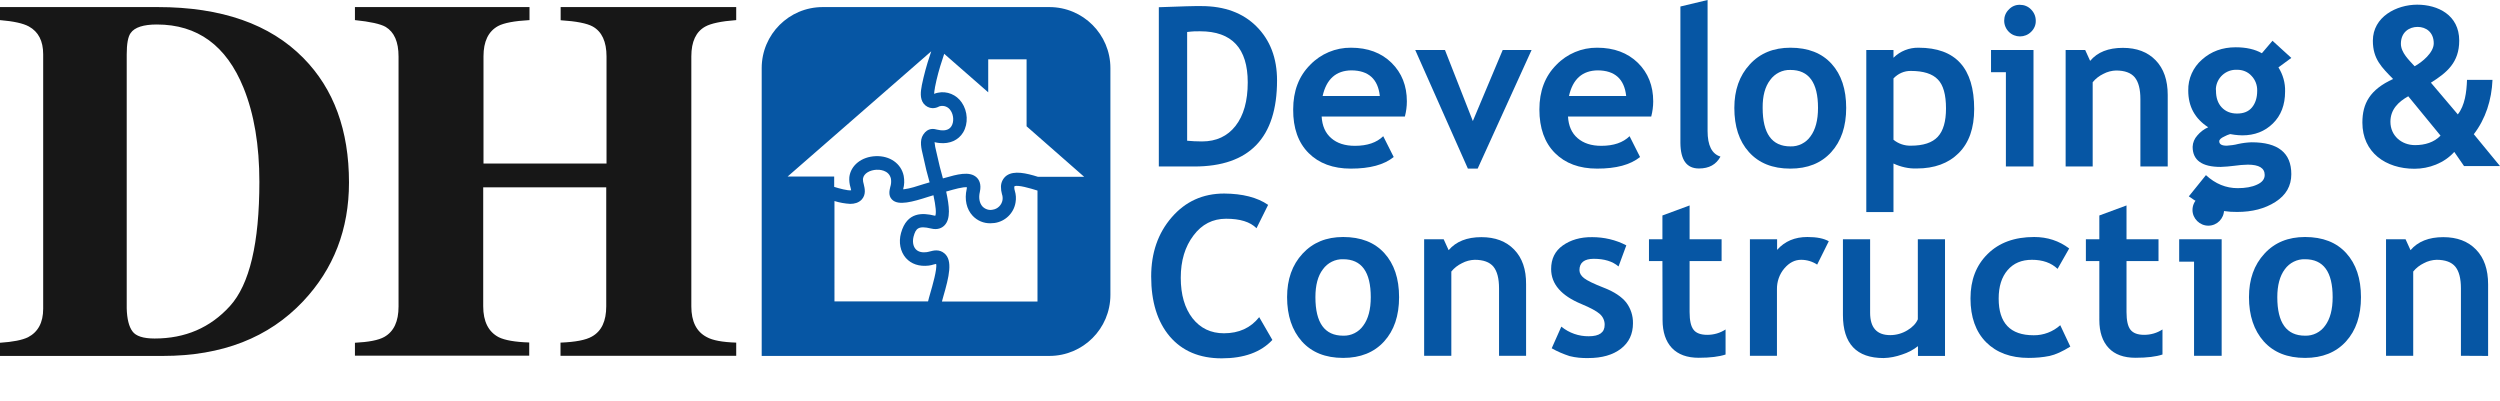 <?xml version="1.0" encoding="utf-8"?>
<!-- Generator: Adobe Illustrator 23.0.4, SVG Export Plug-In . SVG Version: 6.00 Build 0)  -->
<svg version="1.1" id="Layer_1" xmlns="http://www.w3.org/2000/svg" xmlns:xlink="http://www.w3.org/1999/xlink" x="0px" y="0px"
	 viewBox="0 0 1765.8 283.4" style="enable-background:new 0 0 1765.8 283.4;" xml:space="preserve">
<style type="text/css">
	.st0{fill:none;}
	.st1{fill:#171717;}
	.st2{fill:#0656A4;}
</style>
<title>dveloping-sized</title>
<g>
	<g id="Layer_1-2">
		<path class="st1" d="M0,242.1c9.1-0.6,15.7-1.9,19.8-3.9c7.1-3.7,10.7-10.4,10.7-20.1V38.3c0-9.4-3.4-15.9-10.1-19.6
			C16.4,16.5,9.6,15,0,14.2V5h111.4c45,0,79.3,12,102.9,36c21.5,21.8,32.2,51.1,32.2,87.9c0,33-10.8,61-32.4,83.9
			c-24.3,25.8-57.3,38.6-99,38.6H0V242.1z M93.6,234.1c2.4,3.3,7.6,5,15.6,5c21.6,0,39.3-7.6,53.2-22.9
			c13.9-15.3,20.8-44.5,20.8-87.8c0-25.8-3.7-47.9-11.2-66.4c-12.1-29.8-32.5-44.7-61.2-44.7c-9.5,0-15.7,2-18.5,6
			c-1.9,2.6-2.8,7.7-2.8,15.1v179.4C89.7,225.3,91.1,230.8,93.6,234.1L93.6,234.1z"/>
		<path class="st1" d="M250.7,242.1c9.7-0.5,16.6-1.8,20.7-4.1c6.8-3.8,10.1-11,10.1-21.5V39.9c0-10.3-3-17.2-9.1-20.9
			c-3.7-2.1-10.9-3.7-21.7-4.8V5H374v9.2c-10.7,0.6-18.1,2-22.2,4.2c-6.9,3.8-10.3,10.9-10.3,21.4v75.7h86.9V39.9
			c0-10.5-3.3-17.6-9.8-21.2c-4-2.2-11.5-3.7-22.6-4.4V5H520v9.2c-10.7,0.8-18,2.4-21.9,4.6c-6.5,3.6-9.8,10.6-9.8,21v176.6
			c0,10.7,3.6,17.9,10.9,21.7c4.1,2.3,11.1,3.6,20.8,3.9v9.3H395.9v-9.3c10.4-0.4,17.9-1.8,22.2-4.3c6.8-3.8,10.1-10.9,10.1-21.4
			v-84h-86.9v84c0,10.8,3.7,18.1,11,21.9c4.3,2.1,11.4,3.4,21.5,3.7v9.3H250.7V242.1z"/>
		<path class="st2" d="M843.5,117.6h-25V5.1c15.9-0.6,25.9-0.9,30-0.8c16.4,0,29.4,4.8,39,14.4S902,41,902,56.8
			C902,97.3,882.5,117.6,843.5,117.6z M838.5,22.6v76.8c3.2,0.3,6.7,0.5,10.5,0.5c10.1,0,18-3.7,23.7-11c5.7-7.3,8.6-17.6,8.6-30.7
			c0-24.1-11.2-36.1-33.6-36.1C845.5,22,842.5,22.1,838.5,22.6L838.5,22.6z"/>
		<path class="st2" d="M992.3,82.3h-58.8c0.4,6.6,2.6,11.7,6.8,15.3c4.1,3.6,9.7,5.4,16.7,5.4c8.8,0,15.4-2.3,20-6.8l7.4,14.7
			c-6.8,5.5-16.8,8.2-30.3,8.2c-12.5,0-22.5-3.7-29.8-11c-7.3-7.3-11-17.6-10.9-30.8c0-13,4-23.5,12-31.5c7.5-7.8,18-12.2,28.8-12.1
			c11.9,0,21.5,3.6,28.7,10.7c7.2,7.1,10.8,16.2,10.8,27.2C993.7,75.2,993.2,78.8,992.3,82.3z M934.2,67.8h40.4
			c-1.3-12-8-18-20-18.1C943.7,49.8,936.9,55.8,934.2,67.8z"/>
		<path class="st2" d="M1043.7,119.1h-6.9l-37.2-83.8h21l19.7,50.2l21.1-50.2h20.4L1043.7,119.1z"/>
		<path class="st2" d="M1166.3,82.3h-58.8c0.4,6.6,2.6,11.7,6.8,15.3c4.2,3.6,9.7,5.4,16.7,5.4c8.8,0,15.4-2.3,20-6.8l7.4,14.7
			c-6.8,5.5-16.8,8.2-30.3,8.2c-12.6,0-22.5-3.7-29.8-11c-7.3-7.3-11-17.6-11-30.8c0-13,4-23.5,12-31.5c7.5-7.8,18-12.2,28.8-12.1
			c11.9,0,21.5,3.6,28.8,10.7c7.2,7.1,10.8,16.2,10.8,27.2C1167.7,75.2,1167.2,78.8,1166.3,82.3z M1108.2,67.8h40.4
			c-1.3-12-8-18-20-18.1C1117.7,49.8,1110.9,55.8,1108.2,67.8L1108.2,67.8z"/>
		<path class="st2" d="M1186.9,4.6l19.2-4.6v92.5c0,10.2,3,16.2,9.1,18.1c-3,5.6-8,8.4-15.2,8.4c-8.7,0-13-6-13.1-18.1V4.6z"/>
		<path class="st2" d="M1225,76.2c0-12.5,3.6-22.8,10.9-30.7c7.2-7.9,16.8-11.8,28.7-11.8c12.5,0,22.2,3.8,29.1,11.4
			s10.3,18,10.3,31.1c0,13.1-3.5,23.5-10.6,31.3s-16.7,11.6-28.9,11.6c-12.5,0-22.2-3.9-29.2-11.7S1225,89.2,1225,76.2z M1245,76.2
			c0,18.1,6.5,27.2,19.6,27.2c5.6,0.2,11-2.5,14.2-7.1c3.5-4.7,5.3-11.4,5.3-20.1c0-17.9-6.5-26.8-19.5-26.8
			c-5.6-0.2-11,2.5-14.3,7.1C1246.7,61.2,1244.9,67.8,1245,76.2L1245,76.2z"/>
		<path class="st2" d="M1337.4,115.5v34.3h-19.2V35.3h19.2v5.5c4.7-4.7,11.1-7.2,17.7-7.1c26.2,0,39.3,14.4,39.3,43.3
			c0,13.5-3.6,23.8-10.9,31.1c-7.3,7.3-17.2,10.9-29.7,10.9C1348.2,119.2,1342.5,117.9,1337.4,115.5z M1337.4,55.4v43.3
			c3.4,2.8,7.8,4.3,12.2,4.2c8.9,0,15.2-2.1,19.1-6.3c3.9-4.2,5.8-10.9,5.8-20c0-9.7-1.9-16.6-5.8-20.5c-3.8-4-10.2-6-19-6
			C1345,50,1340.6,52,1337.4,55.4z"/>
		<path class="st2" d="M1416.8,117.6V51h-10.5V35.3h30v82.3H1416.8z M1426.7,3.4c3,0,5.8,1.1,7.9,3.3c2.1,2.1,3.3,4.9,3.3,7.9
			c0.1,3-1.1,5.8-3.3,7.9c-4.3,4.3-11.4,4.3-15.7,0c-2.1-2.1-3.3-4.9-3.3-7.9c0-3,1.1-5.8,3.3-7.9C1420.9,4.5,1423.8,3.3,1426.7,3.4
			L1426.7,3.4z"/>
		<path class="st2" d="M1511.8,117.6V70c0-7-1.3-12.1-4-15.4c-2.7-3.2-7.1-4.8-13.2-4.8c-3.1,0.1-6.2,0.9-9,2.4
			c-2.9,1.4-5.5,3.4-7.5,5.9v59.5H1459V35.3h13.8l3.5,7.7c5.2-6.2,12.9-9.2,23.1-9.2c9.8,0,17.5,2.9,23.2,8.8
			c5.7,5.9,8.5,14,8.5,24.5v50.5L1511.8,117.6z"/>
		<path class="st2" d="M1546,138.7l12.1-15c6.7,6.2,14.2,9.2,22.4,9.2c5.5,0,10.1-0.8,13.7-2.5c3.6-1.6,5.4-3.9,5.4-6.8
			c0-4.9-4-7.3-11.9-7.3c-3.2,0.1-6.4,0.3-9.6,0.8c-3.2,0.4-6.4,0.7-9.6,0.8c-13.2,0-19.8-4.7-19.8-14.2c0.1-3,1.3-5.8,3.3-8
			c2.1-2.5,4.7-4.5,7.7-5.8c-9.4-6.1-14.1-14.7-14.1-25.9c-0.2-8.4,3.4-16.4,9.7-21.9c6.5-5.8,14.4-8.7,23.8-8.7
			c7.4,0,13.6,1.4,18.5,4.2l7.5-8.8l13.3,12.1l-9.1,6.7c3.2,5.1,4.9,11,4.7,17.1c0,9.4-2.9,16.9-8.6,22.5
			c-5.7,5.6-12.9,8.4-21.6,8.4c-1.9,0-3.7-0.2-5.5-0.4l-3.1-0.5c-1.4,0.4-2.8,1-4.1,1.7c-2.4,1.1-3.6,2.2-3.6,3.4
			c0,2.1,1.8,3.1,5.3,3.1c2.7-0.2,5.4-0.5,8-1.2c3.2-0.7,6.4-1.1,9.6-1.2c18.7,0,28,7.5,28,22.5c0,8.3-3.7,14.8-11.2,19.6
			s-16.5,7.1-27,7.1C1567.8,149.9,1555.9,146,1546,138.7z M1565.2,64.1c0,4.9,1.3,8.8,4,11.7c2.7,2.9,6.3,4.4,10.9,4.4
			s8.1-1.4,10.5-4.3s3.7-6.8,3.7-11.8c0.1-3.9-1.3-7.7-4-10.5c-2.6-2.9-6.4-4.4-10.3-4.3c-7.8-0.4-14.5,5.7-14.9,13.5
			C1565.1,63.3,1565.1,63.7,1565.2,64.1L1565.2,64.1z"/>
		<path class="st2" d="M895.7,144.7l-8.2,16.5c-4.5-4.5-11.6-6.7-21.5-6.7c-9.4,0-17.1,3.9-23,11.8c-6,7.9-9,17.8-9,29.9
			c0,12,2.8,21.5,8.3,28.6c5.6,7.1,13,10.6,22.2,10.6c10.6,0,18.9-3.8,24.9-11.4l9.3,16.1c-8.1,8.7-20.1,13-35.8,13
			s-27.9-5.2-36.7-15.5c-8.7-10.3-13.1-24.4-13.1-42.3c0-16.7,4.8-30.6,14.5-41.8c9.7-11.2,22-16.8,37.1-16.8
			C877.6,136.8,888,139.4,895.7,144.7z"/>
		<path class="st2" d="M909.1,209.9c0-12.6,3.6-22.8,10.9-30.7c7.3-7.9,16.8-11.8,28.7-11.8c12.5,0,22.2,3.8,29.1,11.4
			s10.4,17.9,10.4,31.1c0,13.1-3.5,23.5-10.6,31.3c-7,7.7-16.7,11.6-28.9,11.6c-12.5,0-22.2-3.9-29.2-11.7
			C912.6,233.3,909.1,222.9,909.1,209.9z M929.1,209.9c0,18.1,6.5,27.2,19.6,27.2c5.6,0.2,11-2.5,14.2-7.1
			c3.5-4.7,5.3-11.4,5.3-20.1c0-17.9-6.5-26.8-19.5-26.8c-5.6-0.2-11,2.5-14.3,7.1C930.8,194.9,929.1,201.5,929.1,209.9L929.1,209.9
			z"/>
		<path class="st2" d="M1058.8,251.3v-47.6c0-7-1.3-12.1-4-15.4c-2.7-3.2-7.1-4.8-13.2-4.8c-3.1,0.1-6.2,0.9-9,2.4
			c-2.9,1.4-5.5,3.4-7.5,5.9v59.5h-19.2V169h13.8l3.5,7.7c5.2-6.1,12.9-9.2,23.1-9.2c9.8,0,17.5,2.9,23.2,8.8s8.5,14,8.4,24.5v50.5
			H1058.8z"/>
		<path class="st2" d="M1096,246l6.8-15.3c5.5,4.5,12.4,6.9,19.4,6.8c7.5,0,11.2-2.7,11.2-8c0.1-2.9-1.2-5.8-3.4-7.7
			c-2.2-2-6.6-4.4-13.1-7.1c-14.2-5.9-21.3-14.1-21.3-24.7c0-7.1,2.7-12.7,8.2-16.6s12.4-6,20.8-5.9c8.4,0,16.7,1.9,24.1,5.8
			l-5.5,14.9c-4.2-3.6-10-5.4-17.5-5.4c-6.7,0-10.1,2.7-10.1,8c0,2.1,1.1,4,3.3,5.7c2.2,1.7,6.9,4,14.1,6.8
			c7.2,2.8,12.4,6.3,15.6,10.3c3.2,4.2,4.9,9.4,4.8,14.7c0,7.6-2.8,13.6-8.5,18c-5.7,4.4-13.4,6.6-23.1,6.6
			c-4.4,0.1-8.9-0.3-13.2-1.4C1104.3,250.1,1100,248.3,1096,246z"/>
		<path class="st2" d="M1174.2,184.4h-9.5V169h9.5v-16.8l19.2-7.1V169h22.6v15.4h-22.6v36c0,5.9,0.9,10.1,2.8,12.5
			c1.8,2.4,5.1,3.6,9.7,3.6c4.6,0,9.1-1.3,12.9-3.8v17.7c-4.5,1.5-10.8,2.3-19,2.3c-8.2,0-14.5-2.3-18.9-6.9
			c-4.4-4.7-6.6-11.3-6.6-19.8L1174.2,184.4z"/>
		<path class="st2" d="M1283.5,186.9c-3.3-2.2-7.3-3.4-11.3-3.4c-4.5,0-8.4,2-11.9,6.1c-3.5,4.1-5.3,9.4-5.2,14.8v46.9H1236V169
			h19.2v7.5c5.4-6.1,12.5-9.1,21.4-9.1c6.6,0,11.6,1,15.1,3L1283.5,186.9z"/>
		<path class="st2" d="M1354.7,251.4v-6.9c-3.3,2.6-7.1,4.6-11.2,5.9c-4.2,1.5-8.7,2.4-13.1,2.5c-19.1,0-28.7-10.1-28.7-30.4V169
			h19.2v51.9c0,10.5,4.7,15.8,14.2,15.8c4.3,0,8.5-1.2,12.1-3.4c3.7-2.2,6.2-4.9,7.4-7.8V169h19.2v82.4L1354.7,251.4z"/>
		<path class="st2" d="M1461.5,175.5l-8.2,14.4c-4.5-4.3-10.6-6.4-18.1-6.4c-7.3,0-13,2.4-17.2,7.3s-6.3,11.5-6.3,20.1
			c0,17.3,8.2,25.9,24.7,25.9c6.9,0.1,13.7-2.5,18.8-7.1l7.1,15.1c-5.6,3.5-10.5,5.7-14.6,6.6c-4.9,1-9.8,1.4-14.8,1.4
			c-12.7,0-22.7-3.7-30.1-11.1c-7.3-7.4-11-17.7-11-30.9c0-13,4-23.4,12.1-31.4s19-12,32.9-12
			C1446.1,167.4,1454.4,170.1,1461.5,175.5z"/>
		<path class="st2" d="M1482.8,184.4h-9.5V169h9.5v-16.8l19.2-7.1V169h22.6v15.4H1502v36c0,5.9,0.9,10.1,2.8,12.5s5.1,3.6,9.7,3.6
			c4.6,0,9.1-1.3,12.9-3.8v17.7c-4.5,1.5-10.8,2.3-19.1,2.3c-8.2,0-14.6-2.3-18.9-6.9c-4.4-4.7-6.6-11.3-6.6-19.8L1482.8,184.4z"/>
		<path class="st2" d="M1549.7,251.3v-66.5h-10.5V169h30v82.3L1549.7,251.3z M1559.7,137.1c6.2,0,11.2,5,11.2,11.1
			c0,6.2-5,11.2-11.1,11.2s-11.2-5-11.2-11.1c0-3,1.2-5.8,3.3-7.9C1553.8,138.2,1556.7,137,1559.7,137.1z"/>
		<path class="st2" d="M1588.5,209.9c0-12.6,3.6-22.8,10.9-30.7c7.2-7.9,16.8-11.8,28.7-11.8c12.5,0,22.2,3.8,29.1,11.4
			s10.4,17.9,10.4,31.1c0,13.1-3.5,23.5-10.6,31.3c-7,7.7-16.7,11.6-28.9,11.6c-12.5,0-22.2-3.9-29.2-11.7
			C1592,233.3,1588.5,222.9,1588.5,209.9z M1608.5,209.9c0,18.1,6.5,27.2,19.6,27.2c5.6,0.2,11-2.5,14.2-7.1
			c3.5-4.7,5.3-11.4,5.3-20.1c0-17.9-6.5-26.8-19.5-26.8c-5.6-0.2-11,2.5-14.3,7.1C1610.3,194.9,1608.5,201.5,1608.5,209.9
			L1608.5,209.9z"/>
		<path class="st2" d="M1738.2,251.3v-47.6c0-7-1.3-12.1-4-15.4c-2.7-3.2-7.1-4.8-13.2-4.8c-3.1,0.1-6.2,0.9-9,2.4
			c-2.9,1.4-5.5,3.4-7.5,5.9v59.5h-19.2V169h13.8l3.5,7.7c5.2-6.1,12.9-9.2,23.1-9.2c9.8,0,17.5,2.9,23.2,8.8
			c5.7,5.9,8.5,14,8.5,24.6v50.5L1738.2,251.3z"/>
		<path class="st2" d="M1736,80.8c5-6.3,6.2-15.7,6.5-24.4h18c-0.6,14.3-4.9,27.6-13.2,38.4l18.5,22.5h-25.4l-6.9-10
			c-7.2,8-17.9,11.9-28.1,11.9c-20.4,0-36.8-11.6-36.8-32.6c0-13.5,5.3-23.3,21.7-30.8c-8-8.2-14.3-14.1-14.3-27
			c0-17,16.8-25.5,31.3-25.5s29.7,7.2,29.7,25.4c0,15.4-8.7,22.6-20,29.7L1736,80.8z M1701,68c-6.8,3.8-12.6,9.2-12.6,18
			c0,9.8,7.8,16.5,17.4,16.5c6.9,0,13.4-1.9,18-6.7L1701,68z M1719,30.6c0-7.9-5.5-11.6-11.4-11.6s-11.8,3.7-11.8,11.9
			c0,6.3,5.8,11.6,9.7,15.9C1710.8,43.9,1719,37.2,1719,30.6z"/>
		<path class="st2" d="M741.2,5H581.1C557.3,5,538,24.3,538,48.1v203.3h203.2c23.8,0,43.1-19.3,43.1-43.1V48.1l0,0
			C784.3,24.3,765,5,741.2,5z M657.8,36.2c0,0.1,0,0.1-0.1,0.2c-0.3,0.9-0.6,1.8-0.8,2.5c-2.4,7-4.3,14.1-5.8,21.3l-0.1,0.7
			c-0.6,3.2-1.5,8.6,1.4,12.3c1.5,1.9,3.8,3.1,6.2,3.2c1.5,0,3-0.3,4.3-1c0.3-0.2,0.7-0.3,1-0.4c2.9-0.7,5.9,0.5,7.5,3
			c2.2,3.1,2.5,8,0.7,11c-1.4,2.4-4,3.4-7.7,3c-0.8-0.1-1.5-0.2-2.3-0.4c-2.3-0.6-6.6-1.7-10,3.5c-2.8,4.2-1.3,10-0.2,14.6
			c0.2,0.8,0.4,1.6,0.5,2.2c1.1,5.3,2.5,11,4.2,16.9l-4.1,1.2c-4.9,1.6-10,3.2-13.5,3.6c-0.4,0.1-0.8,0.1-1.1,0.1
			c0.9-3.1,1-6.3,0.4-9.5c-1.8-8.7-9.8-14.3-19.8-13.9s-17.6,6.5-18.6,14.8c-0.2,2.4,0.1,4.9,0.8,7.2c0.2,0.6,0.4,1.5,0.5,2.1
			c-2.4,0.4-8.8-1.4-12-2.4v-7.3h-32.9L657.8,36.2z M657.1,207c-0.7,2.3-1.2,4.3-1.6,5.9h-66.1V142c3.6,1.1,7.3,1.8,11.1,2
			c3.1,0,5.9-0.8,8-2.9c3.4-3.6,2.3-8,1.6-10.9c-0.4-1.2-0.6-2.5-0.6-3.8c0.5-4.2,5.3-6.3,9.6-6.5c1.5-0.1,8.8-0.1,10.2,6.4
			c0.3,2,0.1,4-0.5,5.8c-0.6,2.5-1.4,6,1.1,8.7s6.5,2.7,10.5,2.2c4.5-0.6,10-2.3,15.3-4c1.2-0.4,2.4-0.8,3.6-1.1
			c1.7,7.9,2.1,12.8,1.3,14.5c-0.2,0-0.4,0-0.6-0.1c-8.1-2-19.4-2.9-23.6,12.3c-1.8,6.5-0.5,13.1,3.4,17.6c3.8,4.3,9.5,6.2,16.2,5.4
			c1.2-0.2,2.4-0.4,3.5-0.8c0.5-0.1,1.2-0.3,1.7-0.4C662.1,189.8,658.5,202.2,657.1,207z M732.8,213h-67.5c0.3-1,0.6-2.1,0.9-3.3
			c4.2-14.4,6.9-25.8,0.8-30.8c-3.6-3-7.6-2-10.2-1.3c-0.8,0.2-1.5,0.4-2.3,0.5c-2.4,0.3-5.7,0.2-7.8-2.2c-1.8-2.1-2.3-5.4-1.4-8.9
			c1.5-5.5,3.2-7.8,12.3-5.6c4.8,1.2,7.8-0.5,9.4-2.1c4.7-4.6,3.5-13.8,1.3-24l1.8-0.5c3.2-0.9,10.4-3,12.9-2.5
			c0,0.4-0.1,0.8-0.2,1.2c-1.7,7.4-0.1,14.3,4.2,18.9c3.3,3.5,7.8,5.4,12.6,5.3c1,0,1.9-0.1,2.9-0.2c7.6-1.1,13.6-7,14.8-14.5
			c0.5-2.8,0.3-5.6-0.5-8.2c-0.3-0.8-0.4-1.7-0.4-2.6c0-0.2,0-0.4,0.1-0.6c2.2-1.3,11.5,1.5,16.3,3L732.8,213z M733.2,124.9
			c-8.3-2.6-16.9-4.6-22.2-0.9c-2.5,1.8-4,4.8-4,7.9c0,1.8,0.2,3.5,0.7,5.2c0.5,1.4,0.6,2.8,0.4,4.2c-0.6,3.5-3.4,6.3-6.9,6.8
			c-2.6,0.6-5.3-0.3-7.2-2.2c-2.2-2.4-2.9-6.2-1.9-10.4c1.2-5.5-0.6-8.6-2.3-10.2c-5-4.7-14.2-2-22.3,0.3c-0.5,0.2-1,0.3-1.5,0.4
			c-1.6-5.7-3-11.2-4.1-16.4c-0.2-0.8-0.4-1.7-0.6-2.6c-0.6-2.2-1-4.4-1.2-6.6c1.1,0.3,2.3,0.5,3.4,0.6c7.3,0.8,13.5-2,16.8-7.5
			c3.7-6.2,3.3-14.9-1-21.1c-3.7-5.5-10.4-8.3-16.9-6.9c-0.9,0.2-1.8,0.4-2.6,0.8c0.1-1.3,0.2-2.6,0.5-3.9l0.1-0.8
			c1.3-6.7,3.1-13.3,5.3-19.8c0.2-0.8,0.5-1.6,0.8-2.5c0.1-0.4,0.3-0.8,0.4-1.3l31.1,27.2V41.9h27.1v47.3l40.7,35.7L733.2,124.9z"/>
	</g>
</g>
</svg>
